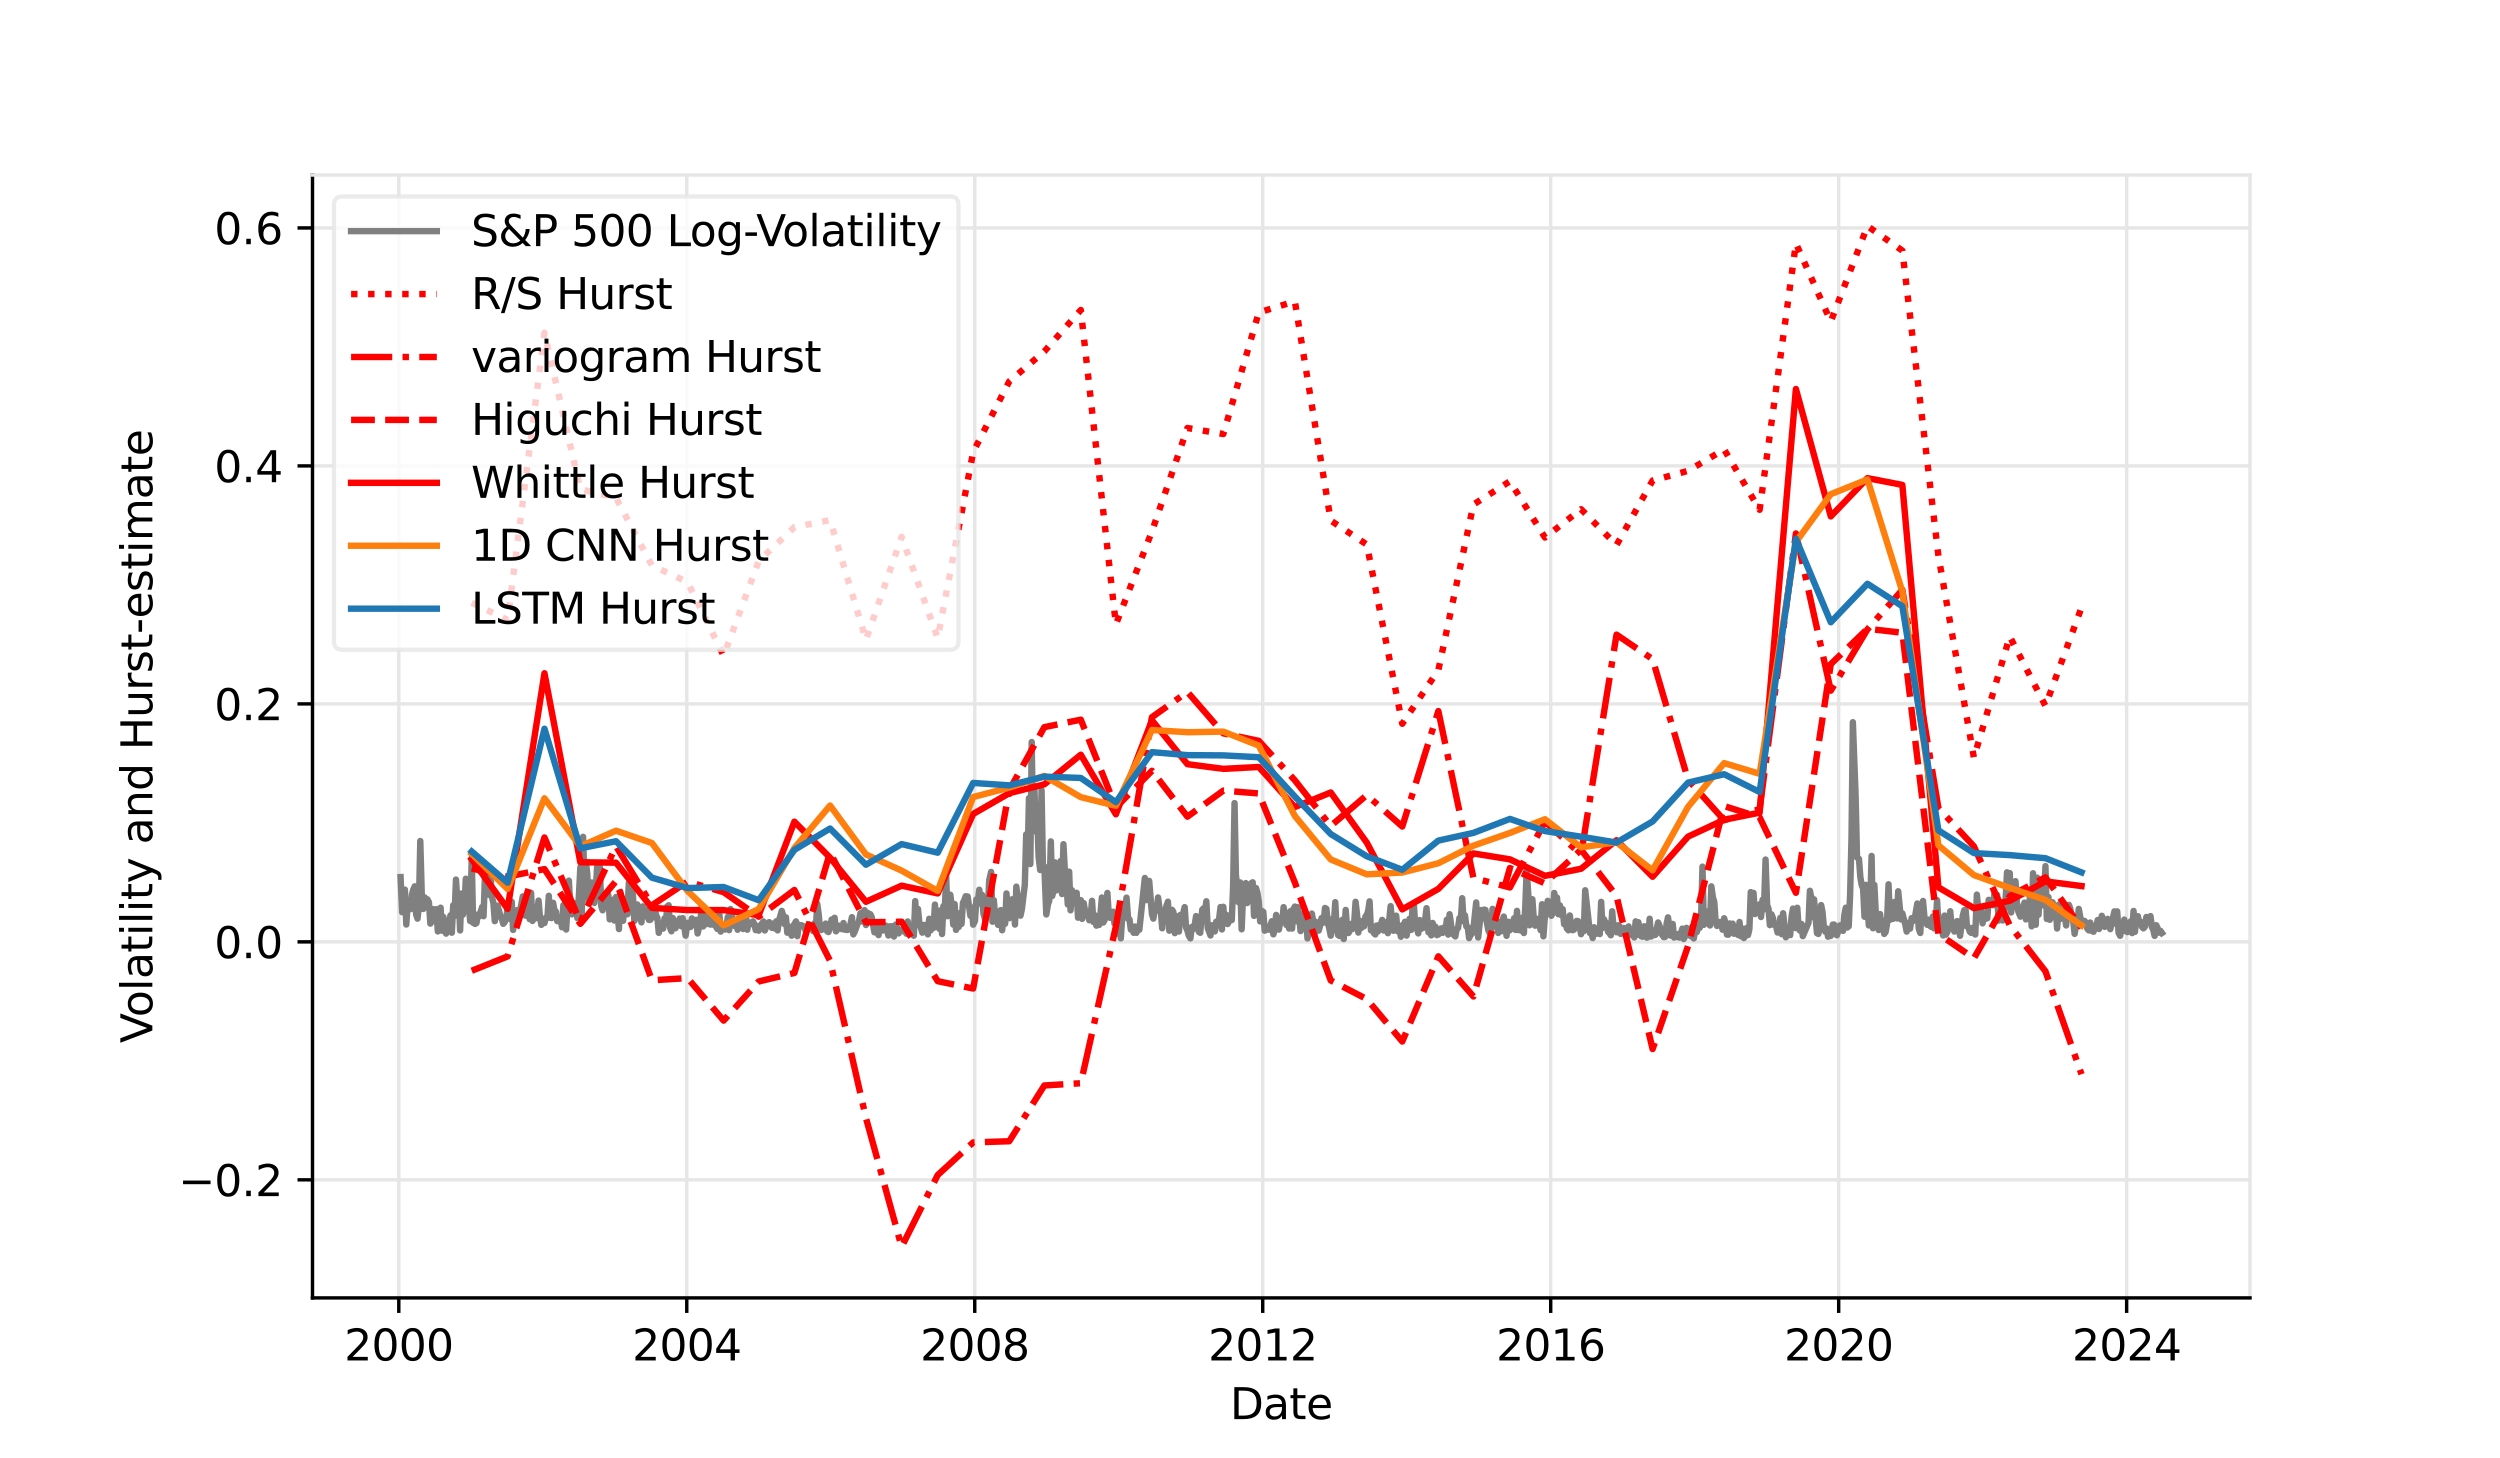 <?xml version="1.0" encoding="utf-8" standalone="no"?>
<!DOCTYPE svg PUBLIC "-//W3C//DTD SVG 1.1//EN"
  "http://www.w3.org/Graphics/SVG/1.1/DTD/svg11.dtd">
<svg xmlns:xlink="http://www.w3.org/1999/xlink" width="583.2pt" height="340.2pt" viewBox="0 0 583.2 340.2" xmlns="http://www.w3.org/2000/svg" version="1.1">
 <defs>
  <style type="text/css">*{stroke-linejoin: round; stroke-linecap: butt}</style>
 </defs>
 <g id="figure_1">
  <g id="patch_1">
   <path d="M 0 340.2 
L 583.2 340.2 
L 583.2 0 
L 0 0 
z
" style="fill: #ffffff"/>
  </g>
  <g id="axes_1">
   <g id="patch_2">
    <path d="M 72.9 302.778 
L 524.88 302.778 
L 524.88 40.824 
L 72.9 40.824 
L 72.9 302.778 
z
" style="fill: none; opacity: 0"/>
   </g>
   <g id="matplotlib.axis_1">
    <g id="xtick_1">
     <g id="line2d_1">
      <path d="M 93.031 302.778 
L 93.031 40.824 
" clip-path="url(#p1a1e6928fa)" style="fill: none; stroke: #e6e6e6; stroke-width: 0.8; stroke-linecap: square"/>
     </g>
     <g id="line2d_2">
      <defs>
       <path id="m0f306df815" d="M 0 0 
L 0 3.5 
" style="stroke: #000000; stroke-width: 0.8"/>
      </defs>
      <g>
       <use xlink:href="#m0f306df815" x="93.031" y="302.778" style="stroke: #000000; stroke-width: 0.8"/>
      </g>
     </g>
     <g id="text_1">
      <!-- 2000 -->
      <g transform="translate(80.306 317.376)scale(0.1 -0.1)">
       <defs>
        <path id="DejaVuSans-32" d="M 1228 531 
L 3431 531 
L 3431 0 
L 469 0 
L 469 531 
Q 828 903 1448 1529 
Q 2069 2156 2228 2338 
Q 2531 2678 2651 2914 
Q 2772 3150 2772 3378 
Q 2772 3750 2511 3984 
Q 2250 4219 1831 4219 
Q 1534 4219 1204 4116 
Q 875 4013 500 3803 
L 500 4441 
Q 881 4594 1212 4672 
Q 1544 4750 1819 4750 
Q 2544 4750 2975 4387 
Q 3406 4025 3406 3419 
Q 3406 3131 3298 2873 
Q 3191 2616 2906 2266 
Q 2828 2175 2409 1742 
Q 1991 1309 1228 531 
z
" transform="scale(0.016)"/>
        <path id="DejaVuSans-30" d="M 2034 4250 
Q 1547 4250 1301 3770 
Q 1056 3291 1056 2328 
Q 1056 1369 1301 889 
Q 1547 409 2034 409 
Q 2525 409 2770 889 
Q 3016 1369 3016 2328 
Q 3016 3291 2770 3770 
Q 2525 4250 2034 4250 
z
M 2034 4750 
Q 2819 4750 3233 4129 
Q 3647 3509 3647 2328 
Q 3647 1150 3233 529 
Q 2819 -91 2034 -91 
Q 1250 -91 836 529 
Q 422 1150 422 2328 
Q 422 3509 836 4129 
Q 1250 4750 2034 4750 
z
" transform="scale(0.016)"/>
       </defs>
       <use xlink:href="#DejaVuSans-32"/>
       <use xlink:href="#DejaVuSans-30" x="63.623"/>
       <use xlink:href="#DejaVuSans-30" x="127.246"/>
       <use xlink:href="#DejaVuSans-30" x="190.869"/>
      </g>
     </g>
    </g>
    <g id="xtick_2">
     <g id="line2d_3">
      <path d="M 160.21 302.778 
L 160.21 40.824 
" clip-path="url(#p1a1e6928fa)" style="fill: none; stroke: #e6e6e6; stroke-width: 0.8; stroke-linecap: square"/>
     </g>
     <g id="line2d_4">
      <g>
       <use xlink:href="#m0f306df815" x="160.21" y="302.778" style="stroke: #000000; stroke-width: 0.8"/>
      </g>
     </g>
     <g id="text_2">
      <!-- 2004 -->
      <g transform="translate(147.485 317.376)scale(0.1 -0.1)">
       <defs>
        <path id="DejaVuSans-34" d="M 2419 4116 
L 825 1625 
L 2419 1625 
L 2419 4116 
z
M 2253 4666 
L 3047 4666 
L 3047 1625 
L 3713 1625 
L 3713 1100 
L 3047 1100 
L 3047 0 
L 2419 0 
L 2419 1100 
L 313 1100 
L 313 1709 
L 2253 4666 
z
" transform="scale(0.016)"/>
       </defs>
       <use xlink:href="#DejaVuSans-32"/>
       <use xlink:href="#DejaVuSans-30" x="63.623"/>
       <use xlink:href="#DejaVuSans-30" x="127.246"/>
       <use xlink:href="#DejaVuSans-34" x="190.869"/>
      </g>
     </g>
    </g>
    <g id="xtick_3">
     <g id="line2d_5">
      <path d="M 227.389 302.778 
L 227.389 40.824 
" clip-path="url(#p1a1e6928fa)" style="fill: none; stroke: #e6e6e6; stroke-width: 0.8; stroke-linecap: square"/>
     </g>
     <g id="line2d_6">
      <g>
       <use xlink:href="#m0f306df815" x="227.389" y="302.778" style="stroke: #000000; stroke-width: 0.8"/>
      </g>
     </g>
     <g id="text_3">
      <!-- 2008 -->
      <g transform="translate(214.664 317.376)scale(0.1 -0.1)">
       <defs>
        <path id="DejaVuSans-38" d="M 2034 2216 
Q 1584 2216 1326 1975 
Q 1069 1734 1069 1313 
Q 1069 891 1326 650 
Q 1584 409 2034 409 
Q 2484 409 2743 651 
Q 3003 894 3003 1313 
Q 3003 1734 2745 1975 
Q 2488 2216 2034 2216 
z
M 1403 2484 
Q 997 2584 770 2862 
Q 544 3141 544 3541 
Q 544 4100 942 4425 
Q 1341 4750 2034 4750 
Q 2731 4750 3128 4425 
Q 3525 4100 3525 3541 
Q 3525 3141 3298 2862 
Q 3072 2584 2669 2484 
Q 3125 2378 3379 2068 
Q 3634 1759 3634 1313 
Q 3634 634 3220 271 
Q 2806 -91 2034 -91 
Q 1263 -91 848 271 
Q 434 634 434 1313 
Q 434 1759 690 2068 
Q 947 2378 1403 2484 
z
M 1172 3481 
Q 1172 3119 1398 2916 
Q 1625 2713 2034 2713 
Q 2441 2713 2670 2916 
Q 2900 3119 2900 3481 
Q 2900 3844 2670 4047 
Q 2441 4250 2034 4250 
Q 1625 4250 1398 4047 
Q 1172 3844 1172 3481 
z
" transform="scale(0.016)"/>
       </defs>
       <use xlink:href="#DejaVuSans-32"/>
       <use xlink:href="#DejaVuSans-30" x="63.623"/>
       <use xlink:href="#DejaVuSans-30" x="127.246"/>
       <use xlink:href="#DejaVuSans-38" x="190.869"/>
      </g>
     </g>
    </g>
    <g id="xtick_4">
     <g id="line2d_7">
      <path d="M 294.568 302.778 
L 294.568 40.824 
" clip-path="url(#p1a1e6928fa)" style="fill: none; stroke: #e6e6e6; stroke-width: 0.8; stroke-linecap: square"/>
     </g>
     <g id="line2d_8">
      <g>
       <use xlink:href="#m0f306df815" x="294.568" y="302.778" style="stroke: #000000; stroke-width: 0.8"/>
      </g>
     </g>
     <g id="text_4">
      <!-- 2012 -->
      <g transform="translate(281.843 317.376)scale(0.1 -0.1)">
       <defs>
        <path id="DejaVuSans-31" d="M 794 531 
L 1825 531 
L 1825 4091 
L 703 3866 
L 703 4441 
L 1819 4666 
L 2450 4666 
L 2450 531 
L 3481 531 
L 3481 0 
L 794 0 
L 794 531 
z
" transform="scale(0.016)"/>
       </defs>
       <use xlink:href="#DejaVuSans-32"/>
       <use xlink:href="#DejaVuSans-30" x="63.623"/>
       <use xlink:href="#DejaVuSans-31" x="127.246"/>
       <use xlink:href="#DejaVuSans-32" x="190.869"/>
      </g>
     </g>
    </g>
    <g id="xtick_5">
     <g id="line2d_9">
      <path d="M 361.747 302.778 
L 361.747 40.824 
" clip-path="url(#p1a1e6928fa)" style="fill: none; stroke: #e6e6e6; stroke-width: 0.8; stroke-linecap: square"/>
     </g>
     <g id="line2d_10">
      <g>
       <use xlink:href="#m0f306df815" x="361.747" y="302.778" style="stroke: #000000; stroke-width: 0.8"/>
      </g>
     </g>
     <g id="text_5">
      <!-- 2016 -->
      <g transform="translate(349.022 317.376)scale(0.1 -0.1)">
       <defs>
        <path id="DejaVuSans-36" d="M 2113 2584 
Q 1688 2584 1439 2293 
Q 1191 2003 1191 1497 
Q 1191 994 1439 701 
Q 1688 409 2113 409 
Q 2538 409 2786 701 
Q 3034 994 3034 1497 
Q 3034 2003 2786 2293 
Q 2538 2584 2113 2584 
z
M 3366 4563 
L 3366 3988 
Q 3128 4100 2886 4159 
Q 2644 4219 2406 4219 
Q 1781 4219 1451 3797 
Q 1122 3375 1075 2522 
Q 1259 2794 1537 2939 
Q 1816 3084 2150 3084 
Q 2853 3084 3261 2657 
Q 3669 2231 3669 1497 
Q 3669 778 3244 343 
Q 2819 -91 2113 -91 
Q 1303 -91 875 529 
Q 447 1150 447 2328 
Q 447 3434 972 4092 
Q 1497 4750 2381 4750 
Q 2619 4750 2861 4703 
Q 3103 4656 3366 4563 
z
" transform="scale(0.016)"/>
       </defs>
       <use xlink:href="#DejaVuSans-32"/>
       <use xlink:href="#DejaVuSans-30" x="63.623"/>
       <use xlink:href="#DejaVuSans-31" x="127.246"/>
       <use xlink:href="#DejaVuSans-36" x="190.869"/>
      </g>
     </g>
    </g>
    <g id="xtick_6">
     <g id="line2d_11">
      <path d="M 428.926 302.778 
L 428.926 40.824 
" clip-path="url(#p1a1e6928fa)" style="fill: none; stroke: #e6e6e6; stroke-width: 0.8; stroke-linecap: square"/>
     </g>
     <g id="line2d_12">
      <g>
       <use xlink:href="#m0f306df815" x="428.926" y="302.778" style="stroke: #000000; stroke-width: 0.8"/>
      </g>
     </g>
     <g id="text_6">
      <!-- 2020 -->
      <g transform="translate(416.201 317.376)scale(0.1 -0.1)">
       <use xlink:href="#DejaVuSans-32"/>
       <use xlink:href="#DejaVuSans-30" x="63.623"/>
       <use xlink:href="#DejaVuSans-32" x="127.246"/>
       <use xlink:href="#DejaVuSans-30" x="190.869"/>
      </g>
     </g>
    </g>
    <g id="xtick_7">
     <g id="line2d_13">
      <path d="M 496.105 302.778 
L 496.105 40.824 
" clip-path="url(#p1a1e6928fa)" style="fill: none; stroke: #e6e6e6; stroke-width: 0.8; stroke-linecap: square"/>
     </g>
     <g id="line2d_14">
      <g>
       <use xlink:href="#m0f306df815" x="496.105" y="302.778" style="stroke: #000000; stroke-width: 0.8"/>
      </g>
     </g>
     <g id="text_7">
      <!-- 2024 -->
      <g transform="translate(483.38 317.376)scale(0.1 -0.1)">
       <use xlink:href="#DejaVuSans-32"/>
       <use xlink:href="#DejaVuSans-30" x="63.623"/>
       <use xlink:href="#DejaVuSans-32" x="127.246"/>
       <use xlink:href="#DejaVuSans-34" x="190.869"/>
      </g>
     </g>
    </g>
    <g id="text_8">
     <!-- Date -->
     <g transform="translate(286.939 331.055)scale(0.1 -0.1)">
      <defs>
       <path id="DejaVuSans-44" d="M 1259 4147 
L 1259 519 
L 2022 519 
Q 2988 519 3436 956 
Q 3884 1394 3884 2338 
Q 3884 3275 3436 3711 
Q 2988 4147 2022 4147 
L 1259 4147 
z
M 628 4666 
L 1925 4666 
Q 3281 4666 3915 4102 
Q 4550 3538 4550 2338 
Q 4550 1131 3912 565 
Q 3275 0 1925 0 
L 628 0 
L 628 4666 
z
" transform="scale(0.016)"/>
       <path id="DejaVuSans-61" d="M 2194 1759 
Q 1497 1759 1228 1600 
Q 959 1441 959 1056 
Q 959 750 1161 570 
Q 1363 391 1709 391 
Q 2188 391 2477 730 
Q 2766 1069 2766 1631 
L 2766 1759 
L 2194 1759 
z
M 3341 1997 
L 3341 0 
L 2766 0 
L 2766 531 
Q 2569 213 2275 61 
Q 1981 -91 1556 -91 
Q 1019 -91 701 211 
Q 384 513 384 1019 
Q 384 1609 779 1909 
Q 1175 2209 1959 2209 
L 2766 2209 
L 2766 2266 
Q 2766 2663 2505 2880 
Q 2244 3097 1772 3097 
Q 1472 3097 1187 3025 
Q 903 2953 641 2809 
L 641 3341 
Q 956 3463 1253 3523 
Q 1550 3584 1831 3584 
Q 2591 3584 2966 3190 
Q 3341 2797 3341 1997 
z
" transform="scale(0.016)"/>
       <path id="DejaVuSans-74" d="M 1172 4494 
L 1172 3500 
L 2356 3500 
L 2356 3053 
L 1172 3053 
L 1172 1153 
Q 1172 725 1289 603 
Q 1406 481 1766 481 
L 2356 481 
L 2356 0 
L 1766 0 
Q 1100 0 847 248 
Q 594 497 594 1153 
L 594 3053 
L 172 3053 
L 172 3500 
L 594 3500 
L 594 4494 
L 1172 4494 
z
" transform="scale(0.016)"/>
       <path id="DejaVuSans-65" d="M 3597 1894 
L 3597 1613 
L 953 1613 
Q 991 1019 1311 708 
Q 1631 397 2203 397 
Q 2534 397 2845 478 
Q 3156 559 3463 722 
L 3463 178 
Q 3153 47 2828 -22 
Q 2503 -91 2169 -91 
Q 1331 -91 842 396 
Q 353 884 353 1716 
Q 353 2575 817 3079 
Q 1281 3584 2069 3584 
Q 2775 3584 3186 3129 
Q 3597 2675 3597 1894 
z
M 3022 2063 
Q 3016 2534 2758 2815 
Q 2500 3097 2075 3097 
Q 1594 3097 1305 2825 
Q 1016 2553 972 2059 
L 3022 2063 
z
" transform="scale(0.016)"/>
      </defs>
      <use xlink:href="#DejaVuSans-44"/>
      <use xlink:href="#DejaVuSans-61" x="77.002"/>
      <use xlink:href="#DejaVuSans-74" x="138.281"/>
      <use xlink:href="#DejaVuSans-65" x="177.49"/>
     </g>
    </g>
   </g>
   <g id="matplotlib.axis_2">
    <g id="ytick_1">
     <g id="line2d_15">
      <path d="M 72.9 275.235 
L 524.88 275.235 
" clip-path="url(#p1a1e6928fa)" style="fill: none; stroke: #e6e6e6; stroke-width: 0.8; stroke-linecap: square"/>
     </g>
     <g id="line2d_16">
      <defs>
       <path id="m4d52616137" d="M 0 0 
L -3.5 0 
" style="stroke: #000000; stroke-width: 0.8"/>
      </defs>
      <g>
       <use xlink:href="#m4d52616137" x="72.9" y="275.235" style="stroke: #000000; stroke-width: 0.8"/>
      </g>
     </g>
     <g id="text_9">
      <!-- −0.2 -->
      <g transform="translate(41.617 279.034)scale(0.1 -0.1)">
       <defs>
        <path id="DejaVuSans-2212" d="M 678 2272 
L 4684 2272 
L 4684 1741 
L 678 1741 
L 678 2272 
z
" transform="scale(0.016)"/>
        <path id="DejaVuSans-2e" d="M 684 794 
L 1344 794 
L 1344 0 
L 684 0 
L 684 794 
z
" transform="scale(0.016)"/>
       </defs>
       <use xlink:href="#DejaVuSans-2212"/>
       <use xlink:href="#DejaVuSans-30" x="83.789"/>
       <use xlink:href="#DejaVuSans-2e" x="147.412"/>
       <use xlink:href="#DejaVuSans-32" x="179.199"/>
      </g>
     </g>
    </g>
    <g id="ytick_2">
     <g id="line2d_17">
      <path d="M 72.9 219.719 
L 524.88 219.719 
" clip-path="url(#p1a1e6928fa)" style="fill: none; stroke: #e6e6e6; stroke-width: 0.8; stroke-linecap: square"/>
     </g>
     <g id="line2d_18">
      <g>
       <use xlink:href="#m4d52616137" x="72.9" y="219.719" style="stroke: #000000; stroke-width: 0.8"/>
      </g>
     </g>
     <g id="text_10">
      <!-- 0.0 -->
      <g transform="translate(49.997 223.518)scale(0.1 -0.1)">
       <use xlink:href="#DejaVuSans-30"/>
       <use xlink:href="#DejaVuSans-2e" x="63.623"/>
       <use xlink:href="#DejaVuSans-30" x="95.41"/>
      </g>
     </g>
    </g>
    <g id="ytick_3">
     <g id="line2d_19">
      <path d="M 72.9 164.203 
L 524.88 164.203 
" clip-path="url(#p1a1e6928fa)" style="fill: none; stroke: #e6e6e6; stroke-width: 0.8; stroke-linecap: square"/>
     </g>
     <g id="line2d_20">
      <g>
       <use xlink:href="#m4d52616137" x="72.9" y="164.203" style="stroke: #000000; stroke-width: 0.8"/>
      </g>
     </g>
     <g id="text_11">
      <!-- 0.2 -->
      <g transform="translate(49.997 168.002)scale(0.1 -0.1)">
       <use xlink:href="#DejaVuSans-30"/>
       <use xlink:href="#DejaVuSans-2e" x="63.623"/>
       <use xlink:href="#DejaVuSans-32" x="95.41"/>
      </g>
     </g>
    </g>
    <g id="ytick_4">
     <g id="line2d_21">
      <path d="M 72.9 108.687 
L 524.88 108.687 
" clip-path="url(#p1a1e6928fa)" style="fill: none; stroke: #e6e6e6; stroke-width: 0.8; stroke-linecap: square"/>
     </g>
     <g id="line2d_22">
      <g>
       <use xlink:href="#m4d52616137" x="72.9" y="108.687" style="stroke: #000000; stroke-width: 0.8"/>
      </g>
     </g>
     <g id="text_12">
      <!-- 0.4 -->
      <g transform="translate(49.997 112.486)scale(0.1 -0.1)">
       <use xlink:href="#DejaVuSans-30"/>
       <use xlink:href="#DejaVuSans-2e" x="63.623"/>
       <use xlink:href="#DejaVuSans-34" x="95.41"/>
      </g>
     </g>
    </g>
    <g id="ytick_5">
     <g id="line2d_23">
      <path d="M 72.9 53.171 
L 524.88 53.171 
" clip-path="url(#p1a1e6928fa)" style="fill: none; stroke: #e6e6e6; stroke-width: 0.8; stroke-linecap: square"/>
     </g>
     <g id="line2d_24">
      <g>
       <use xlink:href="#m4d52616137" x="72.9" y="53.171" style="stroke: #000000; stroke-width: 0.8"/>
      </g>
     </g>
     <g id="text_13">
      <!-- 0.6 -->
      <g transform="translate(49.997 56.97)scale(0.1 -0.1)">
       <use xlink:href="#DejaVuSans-30"/>
       <use xlink:href="#DejaVuSans-2e" x="63.623"/>
       <use xlink:href="#DejaVuSans-36" x="95.41"/>
      </g>
     </g>
    </g>
    <g id="text_14">
     <!-- Volatility and Hurst-estimate -->
     <g transform="translate(35.538 243.333)rotate(-90)scale(0.1 -0.1)">
      <defs>
       <path id="DejaVuSans-56" d="M 1831 0 
L 50 4666 
L 709 4666 
L 2188 738 
L 3669 4666 
L 4325 4666 
L 2547 0 
L 1831 0 
z
" transform="scale(0.016)"/>
       <path id="DejaVuSans-6f" d="M 1959 3097 
Q 1497 3097 1228 2736 
Q 959 2375 959 1747 
Q 959 1119 1226 758 
Q 1494 397 1959 397 
Q 2419 397 2687 759 
Q 2956 1122 2956 1747 
Q 2956 2369 2687 2733 
Q 2419 3097 1959 3097 
z
M 1959 3584 
Q 2709 3584 3137 3096 
Q 3566 2609 3566 1747 
Q 3566 888 3137 398 
Q 2709 -91 1959 -91 
Q 1206 -91 779 398 
Q 353 888 353 1747 
Q 353 2609 779 3096 
Q 1206 3584 1959 3584 
z
" transform="scale(0.016)"/>
       <path id="DejaVuSans-6c" d="M 603 4863 
L 1178 4863 
L 1178 0 
L 603 0 
L 603 4863 
z
" transform="scale(0.016)"/>
       <path id="DejaVuSans-69" d="M 603 3500 
L 1178 3500 
L 1178 0 
L 603 0 
L 603 3500 
z
M 603 4863 
L 1178 4863 
L 1178 4134 
L 603 4134 
L 603 4863 
z
" transform="scale(0.016)"/>
       <path id="DejaVuSans-79" d="M 2059 -325 
Q 1816 -950 1584 -1140 
Q 1353 -1331 966 -1331 
L 506 -1331 
L 506 -850 
L 844 -850 
Q 1081 -850 1212 -737 
Q 1344 -625 1503 -206 
L 1606 56 
L 191 3500 
L 800 3500 
L 1894 763 
L 2988 3500 
L 3597 3500 
L 2059 -325 
z
" transform="scale(0.016)"/>
       <path id="DejaVuSans-20" transform="scale(0.016)"/>
       <path id="DejaVuSans-6e" d="M 3513 2113 
L 3513 0 
L 2938 0 
L 2938 2094 
Q 2938 2591 2744 2837 
Q 2550 3084 2163 3084 
Q 1697 3084 1428 2787 
Q 1159 2491 1159 1978 
L 1159 0 
L 581 0 
L 581 3500 
L 1159 3500 
L 1159 2956 
Q 1366 3272 1645 3428 
Q 1925 3584 2291 3584 
Q 2894 3584 3203 3211 
Q 3513 2838 3513 2113 
z
" transform="scale(0.016)"/>
       <path id="DejaVuSans-64" d="M 2906 2969 
L 2906 4863 
L 3481 4863 
L 3481 0 
L 2906 0 
L 2906 525 
Q 2725 213 2448 61 
Q 2172 -91 1784 -91 
Q 1150 -91 751 415 
Q 353 922 353 1747 
Q 353 2572 751 3078 
Q 1150 3584 1784 3584 
Q 2172 3584 2448 3432 
Q 2725 3281 2906 2969 
z
M 947 1747 
Q 947 1113 1208 752 
Q 1469 391 1925 391 
Q 2381 391 2643 752 
Q 2906 1113 2906 1747 
Q 2906 2381 2643 2742 
Q 2381 3103 1925 3103 
Q 1469 3103 1208 2742 
Q 947 2381 947 1747 
z
" transform="scale(0.016)"/>
       <path id="DejaVuSans-48" d="M 628 4666 
L 1259 4666 
L 1259 2753 
L 3553 2753 
L 3553 4666 
L 4184 4666 
L 4184 0 
L 3553 0 
L 3553 2222 
L 1259 2222 
L 1259 0 
L 628 0 
L 628 4666 
z
" transform="scale(0.016)"/>
       <path id="DejaVuSans-75" d="M 544 1381 
L 544 3500 
L 1119 3500 
L 1119 1403 
Q 1119 906 1312 657 
Q 1506 409 1894 409 
Q 2359 409 2629 706 
Q 2900 1003 2900 1516 
L 2900 3500 
L 3475 3500 
L 3475 0 
L 2900 0 
L 2900 538 
Q 2691 219 2414 64 
Q 2138 -91 1772 -91 
Q 1169 -91 856 284 
Q 544 659 544 1381 
z
M 1991 3584 
L 1991 3584 
z
" transform="scale(0.016)"/>
       <path id="DejaVuSans-72" d="M 2631 2963 
Q 2534 3019 2420 3045 
Q 2306 3072 2169 3072 
Q 1681 3072 1420 2755 
Q 1159 2438 1159 1844 
L 1159 0 
L 581 0 
L 581 3500 
L 1159 3500 
L 1159 2956 
Q 1341 3275 1631 3429 
Q 1922 3584 2338 3584 
Q 2397 3584 2469 3576 
Q 2541 3569 2628 3553 
L 2631 2963 
z
" transform="scale(0.016)"/>
       <path id="DejaVuSans-73" d="M 2834 3397 
L 2834 2853 
Q 2591 2978 2328 3040 
Q 2066 3103 1784 3103 
Q 1356 3103 1142 2972 
Q 928 2841 928 2578 
Q 928 2378 1081 2264 
Q 1234 2150 1697 2047 
L 1894 2003 
Q 2506 1872 2764 1633 
Q 3022 1394 3022 966 
Q 3022 478 2636 193 
Q 2250 -91 1575 -91 
Q 1294 -91 989 -36 
Q 684 19 347 128 
L 347 722 
Q 666 556 975 473 
Q 1284 391 1588 391 
Q 1994 391 2212 530 
Q 2431 669 2431 922 
Q 2431 1156 2273 1281 
Q 2116 1406 1581 1522 
L 1381 1569 
Q 847 1681 609 1914 
Q 372 2147 372 2553 
Q 372 3047 722 3315 
Q 1072 3584 1716 3584 
Q 2034 3584 2315 3537 
Q 2597 3491 2834 3397 
z
" transform="scale(0.016)"/>
       <path id="DejaVuSans-2d" d="M 313 2009 
L 1997 2009 
L 1997 1497 
L 313 1497 
L 313 2009 
z
" transform="scale(0.016)"/>
       <path id="DejaVuSans-6d" d="M 3328 2828 
Q 3544 3216 3844 3400 
Q 4144 3584 4550 3584 
Q 5097 3584 5394 3201 
Q 5691 2819 5691 2113 
L 5691 0 
L 5113 0 
L 5113 2094 
Q 5113 2597 4934 2840 
Q 4756 3084 4391 3084 
Q 3944 3084 3684 2787 
Q 3425 2491 3425 1978 
L 3425 0 
L 2847 0 
L 2847 2094 
Q 2847 2600 2669 2842 
Q 2491 3084 2119 3084 
Q 1678 3084 1418 2786 
Q 1159 2488 1159 1978 
L 1159 0 
L 581 0 
L 581 3500 
L 1159 3500 
L 1159 2956 
Q 1356 3278 1631 3431 
Q 1906 3584 2284 3584 
Q 2666 3584 2933 3390 
Q 3200 3197 3328 2828 
z
" transform="scale(0.016)"/>
      </defs>
      <use xlink:href="#DejaVuSans-56"/>
      <use xlink:href="#DejaVuSans-6f" x="60.658"/>
      <use xlink:href="#DejaVuSans-6c" x="121.84"/>
      <use xlink:href="#DejaVuSans-61" x="149.623"/>
      <use xlink:href="#DejaVuSans-74" x="210.902"/>
      <use xlink:href="#DejaVuSans-69" x="250.111"/>
      <use xlink:href="#DejaVuSans-6c" x="277.895"/>
      <use xlink:href="#DejaVuSans-69" x="305.678"/>
      <use xlink:href="#DejaVuSans-74" x="333.461"/>
      <use xlink:href="#DejaVuSans-79" x="372.67"/>
      <use xlink:href="#DejaVuSans-20" x="431.85"/>
      <use xlink:href="#DejaVuSans-61" x="463.637"/>
      <use xlink:href="#DejaVuSans-6e" x="524.916"/>
      <use xlink:href="#DejaVuSans-64" x="588.295"/>
      <use xlink:href="#DejaVuSans-20" x="651.771"/>
      <use xlink:href="#DejaVuSans-48" x="683.559"/>
      <use xlink:href="#DejaVuSans-75" x="758.754"/>
      <use xlink:href="#DejaVuSans-72" x="822.133"/>
      <use xlink:href="#DejaVuSans-73" x="863.246"/>
      <use xlink:href="#DejaVuSans-74" x="915.346"/>
      <use xlink:href="#DejaVuSans-2d" x="954.555"/>
      <use xlink:href="#DejaVuSans-65" x="990.639"/>
      <use xlink:href="#DejaVuSans-73" x="1052.162"/>
      <use xlink:href="#DejaVuSans-74" x="1104.262"/>
      <use xlink:href="#DejaVuSans-69" x="1143.471"/>
      <use xlink:href="#DejaVuSans-6d" x="1171.254"/>
      <use xlink:href="#DejaVuSans-61" x="1268.666"/>
      <use xlink:href="#DejaVuSans-74" x="1329.945"/>
      <use xlink:href="#DejaVuSans-65" x="1369.154"/>
     </g>
    </g>
   </g>
   <g id="patch_3">
    <path d="M 72.9 302.778 
L 72.9 40.824 
" style="fill: none; stroke: #000000; stroke-width: 0.8; stroke-linejoin: miter; stroke-linecap: square"/>
   </g>
   <g id="patch_4">
    <path d="M 524.88 302.778 
L 524.88 40.824 
" style="fill: none; stroke: #e6e6e6; stroke-width: 0.8; stroke-linejoin: miter; stroke-linecap: square"/>
   </g>
   <g id="patch_5">
    <path d="M 72.9 302.778 
L 524.88 302.778 
" style="fill: none; stroke: #000000; stroke-width: 0.8; stroke-linejoin: miter; stroke-linecap: square"/>
   </g>
   <g id="patch_6">
    <path d="M 72.9 40.824 
L 524.88 40.824 
" style="fill: none; stroke: #e6e6e6; stroke-width: 0.8; stroke-linejoin: miter; stroke-linecap: square"/>
   </g>
   <g id="line2d_25">
    <path d="M 93.445 204.607 
L 93.812 212.796 
L 94.134 211.609 
L 94.456 207.538 
L 94.778 215.666 
L 95.1 210.787 
L 95.468 210.212 
L 95.79 212.085 
L 96.111 208.631 
L 96.433 207.481 
L 96.755 206.761 
L 97.077 213.322 
L 97.399 214.3 
L 97.721 211.364 
L 98.043 196.193 
L 98.411 209.402 
L 98.732 212.043 
L 99.054 209.341 
L 99.376 211.067 
L 99.698 209.787 
L 100.066 210.502 
L 100.388 215.457 
L 100.71 213.241 
L 101.031 212.075 
L 101.353 214.923 
L 101.813 212.086 
L 102.135 217.284 
L 102.779 211.745 
L 103.101 217.116 
L 103.423 213.907 
L 103.744 215.542 
L 104.066 217.786 
L 104.434 215.195 
L 104.756 215.877 
L 105.078 213.533 
L 105.4 217.577 
L 105.722 211.181 
L 106.043 213.644 
L 106.365 205.187 
L 106.687 209.942 
L 107.009 208.686 
L 107.331 217.061 
L 107.653 208.45 
L 107.975 213.393 
L 108.343 211.512 
L 108.664 204.988 
L 108.986 212.311 
L 109.308 210.612 
L 109.676 214.857 
L 110.044 200.141 
L 110.366 215.265 
L 110.826 215.528 
L 111.147 215.32 
L 111.469 213.334 
L 111.791 213.772 
L 112.481 211.574 
L 112.803 213.735 
L 113.125 204.45 
L 113.447 207.425 
L 113.768 208.684 
L 114.09 208.728 
L 114.412 204.423 
L 114.78 209.3 
L 115.102 210.698 
L 115.424 214.883 
L 116.067 211.251 
L 116.757 213.802 
L 117.079 214.4 
L 117.401 215.504 
L 117.723 215.116 
L 118.045 214.493 
L 118.413 211.797 
L 118.734 211.171 
L 119.056 214.396 
L 119.378 210.376 
L 119.7 216.937 
L 120.022 213.517 
L 120.344 214.843 
L 120.666 212.302 
L 120.987 214.383 
L 121.953 209.109 
L 122.275 209.692 
L 122.597 213.615 
L 122.919 210.947 
L 123.241 213.278 
L 123.562 214.417 
L 123.884 208.302 
L 124.206 214.832 
L 124.528 214.318 
L 124.988 214.209 
L 125.31 213.151 
L 125.632 210.084 
L 125.953 213.834 
L 126.275 215.752 
L 126.689 215.151 
L 127.011 215.326 
L 127.333 214.085 
L 127.701 214.128 
L 128.023 208.971 
L 128.345 214.084 
L 128.666 214.178 
L 129.034 210.614 
L 129.356 212.497 
L 129.678 212.651 
L 130 214.879 
L 130.322 214.873 
L 130.782 214.469 
L 131.103 216.313 
L 131.425 211.134 
L 131.747 211.057 
L 132.069 216.838 
L 132.713 205.432 
L 133.035 211.518 
L 133.402 213.303 
L 133.724 212.919 
L 134.368 210.645 
L 134.69 214.183 
L 135.012 209.572 
L 135.38 202.341 
L 135.702 213.189 
L 136.023 195.22 
L 136.345 205.875 
L 136.667 201.041 
L 136.989 203.76 
L 137.311 210.756 
L 137.633 209.523 
L 138.001 205.868 
L 138.323 209.679 
L 138.644 210.643 
L 138.966 208.127 
L 139.288 202.301 
L 139.61 202.591 
L 139.932 202.328 
L 140.254 211.384 
L 140.576 212.353 
L 140.897 210.095 
L 141.219 209.116 
L 141.541 211.065 
L 141.909 208.813 
L 142.231 214.473 
L 142.553 211.139 
L 142.875 209.907 
L 143.334 214.743 
L 143.702 209.253 
L 144.024 212.194 
L 144.392 216.736 
L 144.714 208.06 
L 145.036 210.692 
L 145.358 214.801 
L 145.726 210.575 
L 146.047 210.514 
L 146.369 213.286 
L 146.691 205.976 
L 147.013 211.018 
L 147.335 205.951 
L 147.657 209.088 
L 147.979 214.846 
L 148.301 211.558 
L 148.668 210.994 
L 148.99 214.223 
L 149.312 213.418 
L 149.634 215.167 
L 149.956 211.442 
L 150.416 213.788 
L 150.738 213.538 
L 151.059 212.181 
L 151.381 214.608 
L 151.703 214.571 
L 152.071 213.489 
L 152.393 214.002 
L 152.715 212.052 
L 153.037 213.465 
L 153.358 214.133 
L 153.68 217.615 
L 154.002 215.983 
L 154.692 216.621 
L 155.014 214.243 
L 155.336 215.15 
L 155.658 211.448 
L 155.979 211.177 
L 156.301 216.391 
L 156.623 217.249 
L 156.945 214.151 
L 157.589 216.532 
L 157.911 215.211 
L 158.233 215.333 
L 158.554 214.269 
L 158.922 216.062 
L 159.244 214.189 
L 159.566 215.703 
L 159.934 218.259 
L 160.394 215.278 
L 160.716 216.176 
L 161.083 216.24 
L 161.405 214.236 
L 161.727 215.081 
L 162.417 214.573 
L 162.739 217.755 
L 163.382 215.102 
L 163.704 211.133 
L 164.026 216.125 
L 164.348 214.81 
L 164.67 215.613 
L 165.038 215.33 
L 165.36 212.936 
L 165.682 215.678 
L 166.003 215.659 
L 166.325 214.215 
L 166.647 215.819 
L 166.969 216.04 
L 167.337 216.701 
L 167.797 213.053 
L 168.119 217.327 
L 168.44 216.274 
L 168.808 215.753 
L 169.13 216.85 
L 169.452 216.688 
L 169.774 213.892 
L 170.096 216.983 
L 170.418 212.049 
L 171.061 215.567 
L 171.383 216.033 
L 171.751 215.463 
L 172.073 216.888 
L 172.395 214.442 
L 172.717 216.425 
L 173.039 215.727 
L 173.36 216.714 
L 174.004 213.447 
L 174.326 216.88 
L 174.648 215.157 
L 175.292 215.565 
L 175.66 214.917 
L 175.981 215.579 
L 176.303 216.99 
L 176.625 216.009 
L 176.993 217.107 
L 177.315 216.051 
L 178.097 214.951 
L 178.418 217.064 
L 178.74 216.211 
L 179.062 216.08 
L 179.43 215.11 
L 180.074 216.452 
L 180.396 215.438 
L 180.717 216.582 
L 181.085 214.921 
L 181.407 217.04 
L 181.729 214.705 
L 182.373 212.491 
L 182.695 213.573 
L 183.017 215.569 
L 183.338 213.989 
L 183.66 217.581 
L 184.028 216.134 
L 184.35 216.952 
L 184.672 218.282 
L 184.994 216.134 
L 185.683 214.944 
L 186.005 218.39 
L 186.327 215.709 
L 186.649 216.2 
L 186.971 215.829 
L 187.293 216.056 
L 187.615 216.114 
L 187.937 217.12 
L 188.258 216.198 
L 188.718 215.629 
L 189.04 215.845 
L 189.362 216.204 
L 189.684 217.192 
L 190.006 215.388 
L 190.328 216.356 
L 190.649 210.84 
L 190.971 213.152 
L 191.293 216.614 
L 191.615 216.951 
L 192.305 216.402 
L 192.627 215.45 
L 192.949 217.232 
L 193.27 217.432 
L 193.638 216.351 
L 194.006 214.501 
L 194.328 216.135 
L 194.696 214.095 
L 195.018 217.258 
L 195.34 216.865 
L 195.661 215.936 
L 195.983 216.203 
L 196.443 216.772 
L 196.765 215.326 
L 197.087 216.881 
L 197.731 216.948 
L 198.374 215.675 
L 198.742 213.958 
L 199.064 217.975 
L 199.386 217.344 
L 200.03 215.568 
L 200.352 215.014 
L 200.719 213.059 
L 201.041 212.849 
L 201.363 215.033 
L 201.685 212.315 
L 202.007 215.786 
L 202.375 212.914 
L 202.697 215.052 
L 203.019 213.253 
L 203.34 213.88 
L 203.984 217.496 
L 204.306 215.518 
L 204.628 217.441 
L 204.95 218.143 
L 205.318 215.714 
L 205.639 216.952 
L 205.961 217.055 
L 206.283 216.762 
L 206.605 215.907 
L 207.249 218.243 
L 207.571 216.067 
L 207.893 217.717 
L 208.214 216.056 
L 208.536 218.475 
L 208.996 215.674 
L 209.318 216.513 
L 209.64 217.747 
L 209.962 216.94 
L 210.33 217.229 
L 211.065 216.889 
L 211.433 217.813 
L 211.755 214.959 
L 212.077 217.703 
L 212.399 217.638 
L 212.721 216.638 
L 213.18 218.28 
L 213.502 210.209 
L 213.824 215.426 
L 214.146 212.045 
L 214.468 215.283 
L 215.158 217.571 
L 215.48 215.784 
L 215.801 216.857 
L 216.123 215.696 
L 216.445 217.968 
L 216.767 214.334 
L 217.089 217.034 
L 217.457 215.457 
L 217.779 216.447 
L 218.1 211.023 
L 218.422 214.747 
L 218.744 214.308 
L 219.112 216.661 
L 219.434 212.358 
L 219.756 217.882 
L 220.078 211.371 
L 220.4 212.2 
L 220.721 204.514 
L 221.043 213.731 
L 221.365 212.971 
L 221.687 208.728 
L 222.055 211.663 
L 222.377 215.697 
L 222.699 210.905 
L 223.02 216.921 
L 223.342 215.22 
L 223.664 216.234 
L 223.986 212.976 
L 224.308 215.539 
L 224.63 210.623 
L 224.952 210.009 
L 225.274 209.08 
L 225.733 209.136 
L 226.377 213.65 
L 226.699 211.71 
L 227.021 215.711 
L 227.435 214.869 
L 227.757 209.843 
L 228.078 210.397 
L 228.446 207.56 
L 228.768 210.829 
L 229.09 208.755 
L 229.412 213.107 
L 229.78 214.363 
L 230.102 209.83 
L 230.424 213.172 
L 230.745 205.438 
L 231.205 203.405 
L 231.527 215.025 
L 231.849 210.01 
L 232.171 214.057 
L 232.493 213.048 
L 232.815 215.744 
L 233.458 212.311 
L 233.78 217.008 
L 234.148 213.462 
L 234.47 215.495 
L 234.792 208.424 
L 235.114 212.348 
L 235.435 214.199 
L 235.757 210.67 
L 236.125 209.783 
L 236.447 209.964 
L 236.769 215.683 
L 237.091 206.837 
L 237.413 209.438 
L 237.735 209.487 
L 238.056 213.602 
L 238.378 212.139 
L 239.068 206.39 
L 239.39 194.642 
L 239.712 200.822 
L 240.034 186.194 
L 240.356 201.575 
L 240.677 173.1 
L 240.999 193.816 
L 241.321 184.255 
L 241.643 194.001 
L 241.965 190.645 
L 242.287 199.929 
L 242.655 202.957 
L 242.976 184.334 
L 243.298 202.752 
L 243.62 202.126 
L 244.08 213.32 
L 244.448 211.042 
L 244.77 210.121 
L 245.138 196.285 
L 245.459 209.02 
L 245.781 207.748 
L 246.103 201.178 
L 246.471 207.695 
L 246.793 202.551 
L 247.437 200.846 
L 247.759 208.561 
L 248.08 196.931 
L 248.402 202.953 
L 248.724 205.359 
L 249.092 210.999 
L 249.414 203.338 
L 249.736 212.353 
L 250.058 207.667 
L 250.379 210.248 
L 250.701 208.927 
L 251.161 208.273 
L 251.483 214.082 
L 252.127 209.987 
L 252.449 214.352 
L 252.817 210.69 
L 253.138 212.697 
L 253.46 212.644 
L 253.782 213.35 
L 254.104 214.671 
L 254.426 213.777 
L 254.748 210.142 
L 255.07 215.086 
L 255.391 213.489 
L 255.759 215.936 
L 256.081 215.75 
L 256.403 215.765 
L 256.725 213.108 
L 257.047 209.37 
L 257.369 215.21 
L 257.691 214.618 
L 258.012 212.54 
L 258.334 208.308 
L 258.656 213.452 
L 258.978 214.119 
L 259.668 212.689 
L 259.99 215.454 
L 260.312 215.028 
L 260.633 217.789 
L 261.139 213.896 
L 261.461 218.891 
L 261.829 213.249 
L 262.151 212.899 
L 262.473 212.062 
L 262.795 209.406 
L 263.162 214.355 
L 263.484 214.476 
L 263.806 216.868 
L 264.128 216.341 
L 264.45 217.597 
L 264.772 216.14 
L 265.094 217.617 
L 265.461 216.261 
L 265.783 216.89 
L 267.071 204.817 
L 267.393 209.979 
L 267.715 208.519 
L 268.082 205.496 
L 268.726 213.238 
L 269.048 214.293 
L 269.37 212.12 
L 269.83 212.452 
L 270.152 209.354 
L 270.473 211.737 
L 270.795 212.625 
L 271.117 216.551 
L 271.439 212.688 
L 271.761 213.168 
L 272.083 211.428 
L 272.451 210.35 
L 272.772 217.102 
L 273.094 215.406 
L 273.416 212.249 
L 273.738 212.769 
L 274.06 217.684 
L 274.382 213.719 
L 274.704 217.185 
L 275.026 217.306 
L 275.347 213.441 
L 275.669 214.575 
L 276.359 211.615 
L 276.681 216.348 
L 277.003 217.097 
L 277.325 218.296 
L 277.693 218.906 
L 278.014 216.236 
L 278.336 216.767 
L 278.704 215.71 
L 279.026 213.708 
L 279.348 215.21 
L 279.67 217.391 
L 279.992 217.598 
L 280.451 212.234 
L 280.773 211.885 
L 281.095 212.724 
L 281.417 210.25 
L 281.739 216.483 
L 282.383 218.23 
L 282.705 215.844 
L 283.072 216.299 
L 283.394 217.283 
L 283.716 215.012 
L 284.038 215.731 
L 284.36 214.645 
L 284.728 211.601 
L 285.05 216.821 
L 285.371 211.541 
L 285.693 215.294 
L 286.015 213.394 
L 286.383 215.558 
L 286.705 214.964 
L 287.027 213.498 
L 287.349 214.635 
L 287.671 206.337 
L 287.992 187.347 
L 288.314 204.15 
L 288.636 206.816 
L 288.958 210.496 
L 289.326 205.863 
L 289.648 216.792 
L 289.97 209.148 
L 290.291 206.613 
L 290.613 206.018 
L 290.935 210.661 
L 291.257 208.545 
L 291.579 207.522 
L 291.901 206.03 
L 292.223 205.823 
L 292.545 213.663 
L 293.004 207.17 
L 293.326 208.291 
L 293.648 210.34 
L 293.97 214.946 
L 294.338 212.487 
L 294.706 212.724 
L 295.028 217.111 
L 295.395 216.155 
L 296.039 216.891 
L 296.683 214.912 
L 297.051 217.969 
L 297.373 216.904 
L 297.694 213.43 
L 298.016 214.854 
L 298.338 216.856 
L 298.66 215.056 
L 299.12 214.941 
L 299.442 211.625 
L 300.086 215.768 
L 300.407 214.54 
L 300.729 216.617 
L 301.051 212.547 
L 301.419 216.611 
L 301.741 212.043 
L 302.063 211.483 
L 302.385 214.895 
L 302.706 211.619 
L 303.028 213.411 
L 303.396 217.197 
L 303.718 214.431 
L 304.04 216.05 
L 304.362 212.769 
L 304.684 213.756 
L 305.006 218.914 
L 305.327 217.325 
L 305.649 216.497 
L 306.017 213.118 
L 306.339 214.754 
L 306.661 218.055 
L 306.983 215.059 
L 307.305 217.069 
L 307.626 217.094 
L 307.948 216.004 
L 308.27 214.181 
L 308.776 215.219 
L 309.098 211.815 
L 309.42 212.002 
L 309.788 215.442 
L 310.109 216.642 
L 310.431 218.276 
L 310.753 214.411 
L 311.121 216.113 
L 311.489 210.461 
L 311.811 216.725 
L 312.133 218.115 
L 312.501 218.357 
L 312.822 216.019 
L 313.144 214.568 
L 313.466 219.058 
L 313.926 212.266 
L 314.248 216.594 
L 314.57 217.648 
L 314.892 217.114 
L 315.213 215.533 
L 315.581 216.689 
L 315.903 215.341 
L 316.225 210.377 
L 316.547 213.072 
L 316.869 217.546 
L 317.191 214.775 
L 317.513 216.511 
L 317.834 216.126 
L 318.202 216.094 
L 318.524 213.816 
L 318.846 213.451 
L 319.168 212.498 
L 319.49 210.265 
L 319.812 217.026 
L 320.179 216.6 
L 320.501 217.672 
L 320.823 217.986 
L 321.145 215.905 
L 321.467 217.289 
L 321.789 215.758 
L 322.111 215.716 
L 322.433 214.588 
L 322.8 217.07 
L 323.122 216.563 
L 323.444 215.126 
L 323.766 217.693 
L 324.41 211.382 
L 324.732 215.029 
L 325.053 217.126 
L 325.375 216.949 
L 325.697 213.609 
L 326.019 217.227 
L 326.341 216.34 
L 326.801 218.521 
L 327.123 215.848 
L 327.445 215.743 
L 327.766 215.026 
L 328.134 218.26 
L 328.824 214.335 
L 329.192 216.921 
L 329.514 211.712 
L 329.836 211.145 
L 330.157 216.104 
L 330.525 216.545 
L 330.847 217.746 
L 331.169 214.639 
L 331.491 216.71 
L 331.813 215.458 
L 332.135 216.421 
L 332.457 214.555 
L 332.778 211.862 
L 333.238 217.494 
L 333.56 216.605 
L 333.882 218.21 
L 334.204 215.311 
L 334.526 216.152 
L 334.894 216.22 
L 335.215 218.146 
L 335.537 218.003 
L 335.859 217.044 
L 336.181 216.584 
L 336.503 217.637 
L 336.871 216.359 
L 337.193 217.314 
L 337.514 214.544 
L 337.836 218.022 
L 338.158 213.275 
L 338.802 217.753 
L 339.492 218.447 
L 339.814 216.745 
L 340.135 216.498 
L 340.457 214.159 
L 340.779 214.866 
L 341.101 209.537 
L 341.423 214.926 
L 341.745 213.52 
L 342.067 216.123 
L 342.389 216.255 
L 342.71 218.847 
L 343.032 218.188 
L 343.4 217.737 
L 343.722 216.571 
L 344.366 210.523 
L 344.826 218.697 
L 345.515 212.3 
L 345.883 214.178 
L 346.205 212.189 
L 346.527 212.283 
L 346.849 215.191 
L 347.217 217.051 
L 347.538 217.762 
L 347.86 216.887 
L 348.182 212.018 
L 348.504 213.72 
L 348.826 214.423 
L 349.148 214.77 
L 349.516 217.641 
L 349.838 215.791 
L 350.159 217.264 
L 350.481 214.747 
L 350.803 213.826 
L 351.447 218.314 
L 351.907 215.044 
L 352.229 216.999 
L 352.55 215.158 
L 352.872 216.158 
L 353.194 214.221 
L 353.562 216.936 
L 353.884 212.483 
L 354.206 216.95 
L 354.528 214.267 
L 354.85 217.103 
L 355.171 214.091 
L 355.493 217.657 
L 355.815 211.56 
L 356.137 203.019 
L 356.505 208.378 
L 356.827 215.846 
L 357.149 214.476 
L 357.47 209.772 
L 357.792 214.241 
L 358.114 215.939 
L 358.436 214.87 
L 358.758 214.349 
L 359.402 216.989 
L 359.724 210.942 
L 360.045 218.422 
L 360.413 213.553 
L 360.735 212.313 
L 361.057 210.148 
L 361.379 212.136 
L 361.885 213.64 
L 362.207 213.033 
L 362.574 208.309 
L 362.896 209.972 
L 363.218 209.397 
L 363.54 213.267 
L 363.908 211.217 
L 364.23 213.481 
L 364.552 212.098 
L 364.873 215.594 
L 365.195 215.021 
L 365.517 216.601 
L 365.885 217.027 
L 366.207 213.563 
L 366.529 216.194 
L 366.851 216.992 
L 367.173 216.871 
L 367.816 214.829 
L 368.138 214.879 
L 368.46 215.845 
L 368.828 217.927 
L 369.15 216.264 
L 369.472 217.217 
L 369.794 207.684 
L 370.897 217.645 
L 371.219 217.257 
L 371.541 218.833 
L 371.863 216.312 
L 372.185 217.869 
L 372.506 217.792 
L 372.828 217.261 
L 373.196 217.9 
L 373.518 210.383 
L 373.84 216.482 
L 374.162 214.425 
L 374.484 215.221 
L 374.805 215.341 
L 375.127 217.364 
L 375.449 217.682 
L 375.771 218.187 
L 376.093 212.586 
L 376.415 216.446 
L 376.737 217.146 
L 377.105 217.485 
L 377.426 215.85 
L 377.748 215.991 
L 378.07 217.865 
L 378.806 216.486 
L 379.128 218.064 
L 379.588 217.754 
L 379.909 216.116 
L 380.231 217.462 
L 380.553 218.144 
L 380.921 218.001 
L 381.243 218.682 
L 381.565 214.934 
L 381.887 218.083 
L 382.209 215.144 
L 382.53 217.503 
L 382.852 218.41 
L 383.174 218.524 
L 383.542 216.086 
L 383.864 216.15 
L 384.186 218.738 
L 384.508 218.529 
L 384.829 214.322 
L 385.151 218.481 
L 385.519 217.402 
L 385.841 218.168 
L 386.163 218.081 
L 386.807 215.197 
L 387.175 216.072 
L 387.496 217.738 
L 388.14 218.623 
L 388.462 218.543 
L 388.784 215.542 
L 389.106 214.004 
L 389.749 218.279 
L 390.209 215.54 
L 390.531 218.708 
L 390.853 218.531 
L 391.175 218.586 
L 391.497 217.889 
L 391.819 218.728 
L 392.462 216.63 
L 392.784 219.054 
L 393.106 218.443 
L 393.428 216.449 
L 393.796 216.874 
L 394.118 216.845 
L 394.44 218.428 
L 394.761 216.217 
L 395.129 218.925 
L 395.497 216.483 
L 395.819 217.447 
L 396.187 216.315 
L 396.509 216.441 
L 396.831 214.195 
L 397.153 202.172 
L 397.474 215.74 
L 397.934 213.543 
L 398.256 212.622 
L 398.578 215.077 
L 398.9 215.896 
L 399.222 206.773 
L 399.59 209.376 
L 399.911 210.384 
L 400.233 215.157 
L 400.555 215.996 
L 401.199 215.083 
L 401.521 215.469 
L 401.843 216.882 
L 402.21 214.214 
L 402.532 215.38 
L 402.854 218.007 
L 403.176 218.047 
L 403.498 215.421 
L 403.866 216.477 
L 404.188 215.467 
L 404.51 217.823 
L 404.831 216.758 
L 405.153 216.277 
L 405.475 218.112 
L 405.797 215.074 
L 406.119 218.415 
L 406.441 216.59 
L 406.809 218.835 
L 407.131 218.37 
L 407.452 216.49 
L 407.774 218.112 
L 408.096 216.731 
L 408.418 208.113 
L 408.74 211.521 
L 409.062 208.297 
L 409.384 213.228 
L 409.705 212.686 
L 410.027 212.647 
L 410.487 210.945 
L 410.809 213.917 
L 411.177 209.887 
L 411.499 212.138 
L 411.867 200.516 
L 412.234 211.148 
L 412.556 211.975 
L 412.878 215.812 
L 413.246 213.288 
L 413.568 214.099 
L 413.89 215.776 
L 414.212 215.605 
L 414.671 217.538 
L 414.993 217.104 
L 415.315 214.125 
L 415.637 217.927 
L 415.959 213.043 
L 416.603 218.655 
L 416.925 216.765 
L 417.292 217.162 
L 417.614 218.154 
L 417.936 213.825 
L 418.258 211.956 
L 418.58 214.892 
L 418.948 216.518 
L 419.27 211.764 
L 419.592 216.592 
L 419.913 217.104 
L 420.235 215.529 
L 420.557 218.377 
L 421.891 215.239 
L 422.212 207.799 
L 422.534 209.345 
L 422.856 213.96 
L 423.178 209.797 
L 423.868 217.697 
L 424.19 217.87 
L 424.512 216.28 
L 424.833 211.141 
L 425.155 212.78 
L 425.477 216.3 
L 425.799 217.342 
L 426.121 216.594 
L 426.443 218.513 
L 426.765 217.508 
L 427.086 218.336 
L 427.546 215.683 
L 427.868 215.683 
L 428.512 218.181 
L 429.248 215.86 
L 429.569 216.913 
L 429.937 217.147 
L 430.259 213.417 
L 430.581 211.756 
L 430.903 216.383 
L 431.271 216.085 
L 431.593 208.744 
L 431.915 195.626 
L 432.236 168.48 
L 432.88 185.737 
L 433.202 199.994 
L 433.662 200.37 
L 433.984 204.629 
L 434.306 206.501 
L 434.627 207.311 
L 434.949 213.853 
L 435.271 206.425 
L 435.961 215.881 
L 436.283 211.242 
L 436.605 199.67 
L 436.927 216.539 
L 437.248 206.432 
L 437.616 213.715 
L 437.938 213.319 
L 438.26 216.957 
L 438.582 213.243 
L 438.904 216.789 
L 439.226 214.744 
L 439.547 217.862 
L 439.869 217.447 
L 440.191 215.625 
L 440.559 206.285 
L 440.881 214.574 
L 441.203 211.317 
L 441.525 214.369 
L 441.847 210.438 
L 442.168 213.465 
L 442.49 214.251 
L 442.812 207.921 
L 443.456 214.483 
L 443.778 213.07 
L 444.468 215.638 
L 444.789 217.321 
L 445.111 215.316 
L 445.571 216.641 
L 445.939 214.187 
L 446.261 214.861 
L 446.629 214.402 
L 447.272 210.767 
L 447.594 216.577 
L 447.962 217.645 
L 448.284 211.442 
L 448.606 210.177 
L 448.928 213.921 
L 449.25 214.644 
L 449.571 215.733 
L 449.893 214.534 
L 450.261 216.014 
L 450.583 216.247 
L 450.905 213.797 
L 451.227 216.593 
L 451.549 216.006 
L 451.871 209.99 
L 452.192 215.381 
L 452.514 216.933 
L 452.974 216.81 
L 453.296 218.235 
L 453.618 213.582 
L 453.94 218.034 
L 454.308 217.339 
L 454.951 212.58 
L 455.273 216.091 
L 455.595 216.429 
L 455.917 217.311 
L 456.239 216.994 
L 456.561 214.873 
L 457.25 218.302 
L 457.894 213.541 
L 458.216 212.326 
L 458.538 212.302 
L 458.86 216.121 
L 459.182 216.316 
L 459.503 217.332 
L 459.825 217.617 
L 460.147 216.452 
L 460.791 218.015 
L 461.159 208.69 
L 461.481 212.035 
L 461.803 212.304 
L 462.124 211.745 
L 462.492 215.404 
L 462.814 213.746 
L 463.136 214.364 
L 463.596 214.222 
L 463.918 209.912 
L 464.24 211.08 
L 464.561 210.28 
L 464.929 211.163 
L 465.251 208.51 
L 465.573 209.066 
L 465.895 208.782 
L 466.217 214.752 
L 466.539 213.193 
L 466.861 213.384 
L 467.182 214.734 
L 467.55 212.865 
L 467.872 209.659 
L 468.194 203.49 
L 468.516 209.34 
L 468.838 203.68 
L 469.16 212.86 
L 469.527 210.192 
L 469.849 211.118 
L 470.171 205.562 
L 470.539 211.213 
L 470.861 212.702 
L 471.321 213.835 
L 471.964 211.392 
L 472.286 210.555 
L 472.608 214.481 
L 472.93 212.809 
L 473.252 213.411 
L 473.574 208.572 
L 473.942 216.092 
L 474.264 203.713 
L 474.585 214.43 
L 474.907 215.726 
L 475.229 204.745 
L 475.551 213.389 
L 475.873 206.567 
L 476.195 211.004 
L 476.517 211.181 
L 476.839 209.665 
L 477.16 202.049 
L 477.482 214.379 
L 477.85 209.255 
L 478.172 214.565 
L 478.494 213.886 
L 478.816 210.477 
L 479.184 211.525 
L 479.551 211.519 
L 479.873 216.606 
L 480.333 210.972 
L 480.655 214.371 
L 480.977 212.289 
L 481.667 213.659 
L 481.988 215.889 
L 482.31 212.298 
L 482.632 211.087 
L 482.954 211.923 
L 483.276 214.266 
L 483.598 214.528 
L 483.966 217.85 
L 484.288 216.002 
L 484.609 215.433 
L 484.931 212.03 
L 485.575 215.446 
L 485.897 214.815 
L 486.265 214.822 
L 486.587 215.203 
L 486.908 216.628 
L 487.276 217.047 
L 487.598 215.21 
L 488.058 217.207 
L 488.38 217.355 
L 488.702 216.49 
L 489.024 216.087 
L 489.345 214.631 
L 489.667 216.715 
L 490.311 213.635 
L 491.001 216.226 
L 491.323 215.078 
L 491.645 214.357 
L 491.966 215.201 
L 492.288 216.752 
L 493.254 212.608 
L 493.576 215.489 
L 493.898 212.609 
L 494.22 217.609 
L 494.587 218.298 
L 494.909 216.716 
L 495.231 217.169 
L 495.553 214.528 
L 495.921 217.246 
L 496.289 217.436 
L 496.611 215.734 
L 497.07 214.922 
L 497.392 217.671 
L 497.714 212.511 
L 498.036 217.389 
L 498.404 213.86 
L 498.726 213.729 
L 499.048 215.33 
L 499.369 215.027 
L 499.691 216.241 
L 500.013 216.561 
L 500.381 216.144 
L 500.703 213.92 
L 501.347 214.524 
L 501.669 213.707 
L 501.99 216.242 
L 502.312 216.907 
L 502.634 218.327 
L 503.002 215.826 
L 503.324 216.498 
L 503.646 217.579 
L 504.014 217.175 
L 504.335 217.643 
L 504.335 217.643 
" clip-path="url(#p1a1e6928fa)" style="fill: none; stroke: #808080; stroke-width: 1.5; stroke-linecap: square"/>
   </g>
   <g id="line2d_26">
    <path d="M 110.044 140.625 
L 118.413 144.616 
L 127.011 77.621 
L 135.38 114.131 
L 143.702 116.115 
L 152.071 131.909 
L 160.394 135.8 
L 168.808 152.983 
L 176.993 130.88 
L 185.316 122.976 
L 193.638 121.33 
L 202.007 149.282 
L 210.33 125.22 
L 218.744 148.853 
L 227.021 105.44 
L 235.435 88.985 
L 243.62 81.981 
L 252.127 72.313 
L 260.312 145.666 
L 268.726 123.961 
L 277.003 99.844 
L 285.371 101.25 
L 293.648 72.906 
L 302.063 70.294 
L 310.431 121.429 
L 318.846 127.03 
L 327.123 168.838 
L 335.537 156.328 
L 343.722 117.697 
L 352.229 112.276 
L 360.413 125.394 
L 368.828 118.794 
L 377.105 127.153 
L 385.519 112.102 
L 393.796 109.833 
L 402.21 104.845 
L 410.487 118.916 
L 418.948 56.776 
L 427.086 75.01 
L 435.639 52.731 
L 443.778 58.464 
L 452.192 129.677 
L 460.469 176.751 
L 468.838 148.475 
L 477.16 164.662 
L 485.575 141.723 
" clip-path="url(#p1a1e6928fa)" style="fill: none; stroke-dasharray: 1.5,2.475; stroke-dashoffset: 0; stroke: #ff0000; stroke-width: 1.5"/>
   </g>
   <g id="line2d_27">
    <path d="M 110.044 226.463 
L 118.413 223.116 
L 127.011 195.37 
L 135.38 215.12 
L 143.702 197.394 
L 152.071 211.192 
L 160.394 205.658 
L 168.808 208.127 
L 176.993 213.842 
L 185.316 207.615 
L 193.638 224.149 
L 202.007 260.789 
L 210.33 290.871 
L 218.744 274.12 
L 227.021 266.501 
L 235.435 266.228 
L 243.62 253.22 
L 252.127 252.699 
L 260.312 216.123 
L 268.726 167.298 
L 277.003 161.42 
L 285.371 171.076 
L 293.648 172.821 
L 302.063 182.031 
L 310.431 192.688 
L 318.846 185.482 
L 327.123 192.812 
L 335.537 165.88 
L 343.722 204.814 
L 352.229 207.025 
L 360.413 191.677 
L 368.828 199.347 
L 377.105 148.049 
L 385.519 153.778 
L 393.796 181.926 
L 402.21 191.342 
L 410.487 188.735 
L 418.948 124.447 
L 427.086 161.12 
L 435.639 146.806 
L 443.778 137.601 
L 452.192 188.492 
L 460.469 197.433 
L 468.838 215.863 
L 477.16 226.581 
L 485.575 250.596 
" clip-path="url(#p1a1e6928fa)" style="fill: none; stroke-dasharray: 9.6,2.4,1.5,2.4; stroke-dashoffset: 0; stroke: #ff0000; stroke-width: 1.5"/>
   </g>
   <g id="line2d_28">
    <path d="M 110.044 202.602 
L 118.413 204.497 
L 127.011 202.745 
L 135.38 215.501 
L 143.702 205.55 
L 152.071 228.68 
L 160.394 228.173 
L 168.808 238.083 
L 176.993 228.955 
L 185.316 226.971 
L 193.638 198.87 
L 202.007 215.161 
L 210.33 215.019 
L 218.744 228.889 
L 227.021 230.606 
L 235.435 184.344 
L 243.62 169.629 
L 252.127 167.883 
L 260.312 188.354 
L 268.726 179.812 
L 277.003 190.511 
L 285.371 184.437 
L 293.648 185.099 
L 302.063 205.864 
L 310.431 228.714 
L 318.846 233.074 
L 327.123 242.967 
L 335.537 223.097 
L 343.722 232.455 
L 352.229 202.503 
L 360.413 206.065 
L 368.828 198.221 
L 377.105 209.008 
L 385.519 244.715 
L 393.796 220.666 
L 402.21 188.036 
L 410.487 190.665 
L 418.948 208.265 
L 427.086 154.928 
L 435.639 146.685 
L 443.778 147.607 
L 452.192 217.853 
L 460.469 223.55 
L 468.838 209.035 
L 477.16 204.668 
L 485.575 216.437 
" clip-path="url(#p1a1e6928fa)" style="fill: none; stroke-dasharray: 5.55,2.4; stroke-dashoffset: 0; stroke: #ff0000; stroke-width: 1.5"/>
   </g>
   <g id="line2d_29">
    <path d="M 110.044 200.449 
L 118.413 212.014 
L 127.011 157.06 
L 135.38 201.151 
L 143.702 201.243 
L 152.071 211.795 
L 160.394 212.304 
L 168.808 212.311 
L 176.993 213.491 
L 185.316 191.682 
L 193.638 200.075 
L 202.007 210.369 
L 210.33 206.605 
L 218.744 208.419 
L 227.021 189.881 
L 235.435 185.037 
L 243.62 182.968 
L 252.127 176.059 
L 260.312 189.96 
L 268.726 168.04 
L 277.003 178.263 
L 285.371 179.358 
L 293.648 178.921 
L 302.063 188.26 
L 310.431 184.872 
L 318.846 196.574 
L 327.123 212.14 
L 335.537 207.362 
L 343.722 199.092 
L 352.229 200.464 
L 360.413 204.313 
L 368.828 202.67 
L 377.105 196.012 
L 385.519 204.526 
L 393.796 195.164 
L 402.21 191.24 
L 410.487 189.579 
L 418.948 90.746 
L 427.086 120.467 
L 435.639 111.541 
L 443.778 113.121 
L 452.192 207.001 
L 460.469 211.849 
L 468.838 210.136 
L 477.16 205.612 
L 485.575 206.697 
" clip-path="url(#p1a1e6928fa)" style="fill: none; stroke: #ff0000; stroke-width: 1.5; stroke-linecap: square"/>
   </g>
   <g id="line2d_30">
    <path d="M 110.044 199.211 
L 118.413 207.387 
L 127.011 186.227 
L 135.38 197.433 
L 143.702 193.785 
L 152.071 196.653 
L 160.394 207.858 
L 168.808 215.87 
L 176.993 212.07 
L 185.316 197.842 
L 193.638 187.917 
L 202.007 199.325 
L 210.33 203.095 
L 218.744 207.83 
L 227.021 185.932 
L 235.435 183.729 
L 243.62 181.004 
L 252.127 185.961 
L 260.312 187.973 
L 268.726 170.298 
L 277.003 170.813 
L 285.371 170.677 
L 293.648 173.929 
L 302.063 190.348 
L 310.431 200.498 
L 318.846 203.966 
L 327.123 203.541 
L 335.537 201.378 
L 343.722 197.273 
L 352.229 194.309 
L 360.413 191.111 
L 368.828 197.663 
L 377.105 196.5 
L 385.519 203.022 
L 393.796 188.213 
L 402.21 178.022 
L 410.487 180.512 
L 418.948 126.441 
L 427.086 115.278 
L 435.639 111.849 
L 443.778 138.008 
L 452.192 197.193 
L 460.469 204.141 
L 468.838 207.136 
L 477.16 209.927 
L 485.575 215.883 
" clip-path="url(#p1a1e6928fa)" style="fill: none; stroke: #ff7f0e; stroke-width: 1.5; stroke-linecap: square"/>
   </g>
   <g id="line2d_31">
    <path d="M 110.044 198.644 
L 118.413 205.899 
L 127.011 170.002 
L 135.38 197.901 
L 143.702 196.241 
L 152.071 204.74 
L 160.394 207.168 
L 168.808 206.925 
L 176.993 210.006 
L 185.316 198.258 
L 193.638 193.278 
L 202.007 201.719 
L 210.33 196.909 
L 218.744 198.914 
L 227.021 182.642 
L 235.435 183.206 
L 243.62 181.169 
L 252.127 181.48 
L 260.312 187.13 
L 268.726 175.461 
L 277.003 176.156 
L 285.371 176.217 
L 293.648 176.651 
L 302.063 185.822 
L 310.431 194.56 
L 318.846 199.754 
L 327.123 202.895 
L 335.537 196.095 
L 343.722 194.294 
L 352.229 191.038 
L 360.413 193.87 
L 368.828 195.183 
L 377.105 196.547 
L 385.519 191.631 
L 393.796 182.565 
L 402.21 180.61 
L 410.487 184.758 
L 418.948 125.68 
L 427.086 145.161 
L 435.639 136.187 
L 443.778 141.431 
L 452.192 193.704 
L 460.469 199.004 
L 468.838 199.48 
L 477.16 200.2 
L 485.575 203.511 
" clip-path="url(#p1a1e6928fa)" style="fill: none; stroke: #1f77b4; stroke-width: 1.5; stroke-linecap: square"/>
   </g>
   <g id="legend_1">
    <g id="patch_7">
     <path d="M 79.9 151.571 
L 221.589 151.571 
Q 223.589 151.571 223.589 149.571 
L 223.589 47.824 
Q 223.589 45.824 221.589 45.824 
L 79.9 45.824 
Q 77.9 45.824 77.9 47.824 
L 77.9 149.571 
Q 77.9 151.571 79.9 151.571 
z
" style="fill: #ffffff; opacity: 0.8; stroke: #e6e6e6; stroke-linejoin: miter"/>
    </g>
    <g id="line2d_32">
     <path d="M 81.9 53.922 
L 91.9 53.922 
L 101.9 53.922 
" style="fill: none; stroke: #808080; stroke-width: 1.5; stroke-linecap: square"/>
    </g>
    <g id="text_15">
     <!-- S&amp;P 500 Log-Volatility -->
     <g transform="translate(109.9 57.422)scale(0.1 -0.1)">
      <defs>
       <path id="DejaVuSans-53" d="M 3425 4513 
L 3425 3897 
Q 3066 4069 2747 4153 
Q 2428 4238 2131 4238 
Q 1616 4238 1336 4038 
Q 1056 3838 1056 3469 
Q 1056 3159 1242 3001 
Q 1428 2844 1947 2747 
L 2328 2669 
Q 3034 2534 3370 2195 
Q 3706 1856 3706 1288 
Q 3706 609 3251 259 
Q 2797 -91 1919 -91 
Q 1588 -91 1214 -16 
Q 841 59 441 206 
L 441 856 
Q 825 641 1194 531 
Q 1563 422 1919 422 
Q 2459 422 2753 634 
Q 3047 847 3047 1241 
Q 3047 1584 2836 1778 
Q 2625 1972 2144 2069 
L 1759 2144 
Q 1053 2284 737 2584 
Q 422 2884 422 3419 
Q 422 4038 858 4394 
Q 1294 4750 2059 4750 
Q 2388 4750 2728 4690 
Q 3069 4631 3425 4513 
z
" transform="scale(0.016)"/>
       <path id="DejaVuSans-26" d="M 1556 2509 
Q 1272 2256 1139 2004 
Q 1006 1753 1006 1478 
Q 1006 1022 1337 719 
Q 1669 416 2169 416 
Q 2466 416 2725 514 
Q 2984 613 3213 813 
L 1556 2509 
z
M 1997 2859 
L 3584 1234 
Q 3769 1513 3872 1830 
Q 3975 2147 3994 2503 
L 4575 2503 
Q 4538 2091 4375 1687 
Q 4213 1284 3922 891 
L 4794 0 
L 4006 0 
L 3559 459 
Q 3234 181 2878 45 
Q 2522 -91 2113 -91 
Q 1359 -91 881 339 
Q 403 769 403 1441 
Q 403 1841 612 2192 
Q 822 2544 1241 2853 
Q 1091 3050 1012 3245 
Q 934 3441 934 3628 
Q 934 4134 1281 4442 
Q 1628 4750 2203 4750 
Q 2463 4750 2720 4694 
Q 2978 4638 3244 4525 
L 3244 3956 
Q 2972 4103 2725 4179 
Q 2478 4256 2266 4256 
Q 1938 4256 1733 4082 
Q 1528 3909 1528 3634 
Q 1528 3475 1620 3314 
Q 1713 3153 1997 2859 
z
" transform="scale(0.016)"/>
       <path id="DejaVuSans-50" d="M 1259 4147 
L 1259 2394 
L 2053 2394 
Q 2494 2394 2734 2622 
Q 2975 2850 2975 3272 
Q 2975 3691 2734 3919 
Q 2494 4147 2053 4147 
L 1259 4147 
z
M 628 4666 
L 2053 4666 
Q 2838 4666 3239 4311 
Q 3641 3956 3641 3272 
Q 3641 2581 3239 2228 
Q 2838 1875 2053 1875 
L 1259 1875 
L 1259 0 
L 628 0 
L 628 4666 
z
" transform="scale(0.016)"/>
       <path id="DejaVuSans-35" d="M 691 4666 
L 3169 4666 
L 3169 4134 
L 1269 4134 
L 1269 2991 
Q 1406 3038 1543 3061 
Q 1681 3084 1819 3084 
Q 2600 3084 3056 2656 
Q 3513 2228 3513 1497 
Q 3513 744 3044 326 
Q 2575 -91 1722 -91 
Q 1428 -91 1123 -41 
Q 819 9 494 109 
L 494 744 
Q 775 591 1075 516 
Q 1375 441 1709 441 
Q 2250 441 2565 725 
Q 2881 1009 2881 1497 
Q 2881 1984 2565 2268 
Q 2250 2553 1709 2553 
Q 1456 2553 1204 2497 
Q 953 2441 691 2322 
L 691 4666 
z
" transform="scale(0.016)"/>
       <path id="DejaVuSans-4c" d="M 628 4666 
L 1259 4666 
L 1259 531 
L 3531 531 
L 3531 0 
L 628 0 
L 628 4666 
z
" transform="scale(0.016)"/>
       <path id="DejaVuSans-67" d="M 2906 1791 
Q 2906 2416 2648 2759 
Q 2391 3103 1925 3103 
Q 1463 3103 1205 2759 
Q 947 2416 947 1791 
Q 947 1169 1205 825 
Q 1463 481 1925 481 
Q 2391 481 2648 825 
Q 2906 1169 2906 1791 
z
M 3481 434 
Q 3481 -459 3084 -895 
Q 2688 -1331 1869 -1331 
Q 1566 -1331 1297 -1286 
Q 1028 -1241 775 -1147 
L 775 -588 
Q 1028 -725 1275 -790 
Q 1522 -856 1778 -856 
Q 2344 -856 2625 -561 
Q 2906 -266 2906 331 
L 2906 616 
Q 2728 306 2450 153 
Q 2172 0 1784 0 
Q 1141 0 747 490 
Q 353 981 353 1791 
Q 353 2603 747 3093 
Q 1141 3584 1784 3584 
Q 2172 3584 2450 3431 
Q 2728 3278 2906 2969 
L 2906 3500 
L 3481 3500 
L 3481 434 
z
" transform="scale(0.016)"/>
      </defs>
      <use xlink:href="#DejaVuSans-53"/>
      <use xlink:href="#DejaVuSans-26" x="63.477"/>
      <use xlink:href="#DejaVuSans-50" x="141.455"/>
      <use xlink:href="#DejaVuSans-20" x="201.758"/>
      <use xlink:href="#DejaVuSans-35" x="233.545"/>
      <use xlink:href="#DejaVuSans-30" x="297.168"/>
      <use xlink:href="#DejaVuSans-30" x="360.791"/>
      <use xlink:href="#DejaVuSans-20" x="424.414"/>
      <use xlink:href="#DejaVuSans-4c" x="456.201"/>
      <use xlink:href="#DejaVuSans-6f" x="510.164"/>
      <use xlink:href="#DejaVuSans-67" x="571.346"/>
      <use xlink:href="#DejaVuSans-2d" x="634.822"/>
      <use xlink:href="#DejaVuSans-56" x="665.031"/>
      <use xlink:href="#DejaVuSans-6f" x="725.689"/>
      <use xlink:href="#DejaVuSans-6c" x="786.871"/>
      <use xlink:href="#DejaVuSans-61" x="814.654"/>
      <use xlink:href="#DejaVuSans-74" x="875.934"/>
      <use xlink:href="#DejaVuSans-69" x="915.143"/>
      <use xlink:href="#DejaVuSans-6c" x="942.926"/>
      <use xlink:href="#DejaVuSans-69" x="970.709"/>
      <use xlink:href="#DejaVuSans-74" x="998.492"/>
      <use xlink:href="#DejaVuSans-79" x="1037.701"/>
     </g>
    </g>
    <g id="line2d_33">
     <path d="M 81.9 68.601 
L 91.9 68.601 
L 101.9 68.601 
" style="fill: none; stroke-dasharray: 1.5,2.475; stroke-dashoffset: 0; stroke: #ff0000; stroke-width: 1.5"/>
    </g>
    <g id="text_16">
     <!-- R/S Hurst -->
     <g transform="translate(109.9 72.101)scale(0.1 -0.1)">
      <defs>
       <path id="DejaVuSans-52" d="M 2841 2188 
Q 3044 2119 3236 1894 
Q 3428 1669 3622 1275 
L 4263 0 
L 3584 0 
L 2988 1197 
Q 2756 1666 2539 1819 
Q 2322 1972 1947 1972 
L 1259 1972 
L 1259 0 
L 628 0 
L 628 4666 
L 2053 4666 
Q 2853 4666 3247 4331 
Q 3641 3997 3641 3322 
Q 3641 2881 3436 2590 
Q 3231 2300 2841 2188 
z
M 1259 4147 
L 1259 2491 
L 2053 2491 
Q 2509 2491 2742 2702 
Q 2975 2913 2975 3322 
Q 2975 3731 2742 3939 
Q 2509 4147 2053 4147 
L 1259 4147 
z
" transform="scale(0.016)"/>
       <path id="DejaVuSans-2f" d="M 1625 4666 
L 2156 4666 
L 531 -594 
L 0 -594 
L 1625 4666 
z
" transform="scale(0.016)"/>
      </defs>
      <use xlink:href="#DejaVuSans-52"/>
      <use xlink:href="#DejaVuSans-2f" x="69.482"/>
      <use xlink:href="#DejaVuSans-53" x="103.174"/>
      <use xlink:href="#DejaVuSans-20" x="166.65"/>
      <use xlink:href="#DejaVuSans-48" x="198.438"/>
      <use xlink:href="#DejaVuSans-75" x="273.633"/>
      <use xlink:href="#DejaVuSans-72" x="337.012"/>
      <use xlink:href="#DejaVuSans-73" x="378.125"/>
      <use xlink:href="#DejaVuSans-74" x="430.225"/>
     </g>
    </g>
    <g id="line2d_34">
     <path d="M 81.9 83.279 
L 91.9 83.279 
L 101.9 83.279 
" style="fill: none; stroke-dasharray: 9.6,2.4,1.5,2.4; stroke-dashoffset: 0; stroke: #ff0000; stroke-width: 1.5"/>
    </g>
    <g id="text_17">
     <!-- variogram Hurst -->
     <g transform="translate(109.9 86.779)scale(0.1 -0.1)">
      <defs>
       <path id="DejaVuSans-76" d="M 191 3500 
L 800 3500 
L 1894 563 
L 2988 3500 
L 3597 3500 
L 2284 0 
L 1503 0 
L 191 3500 
z
" transform="scale(0.016)"/>
      </defs>
      <use xlink:href="#DejaVuSans-76"/>
      <use xlink:href="#DejaVuSans-61" x="59.18"/>
      <use xlink:href="#DejaVuSans-72" x="120.459"/>
      <use xlink:href="#DejaVuSans-69" x="161.572"/>
      <use xlink:href="#DejaVuSans-6f" x="189.355"/>
      <use xlink:href="#DejaVuSans-67" x="250.537"/>
      <use xlink:href="#DejaVuSans-72" x="314.014"/>
      <use xlink:href="#DejaVuSans-61" x="355.127"/>
      <use xlink:href="#DejaVuSans-6d" x="416.406"/>
      <use xlink:href="#DejaVuSans-20" x="513.818"/>
      <use xlink:href="#DejaVuSans-48" x="545.605"/>
      <use xlink:href="#DejaVuSans-75" x="620.801"/>
      <use xlink:href="#DejaVuSans-72" x="684.18"/>
      <use xlink:href="#DejaVuSans-73" x="725.293"/>
      <use xlink:href="#DejaVuSans-74" x="777.393"/>
     </g>
    </g>
    <g id="line2d_35">
     <path d="M 81.9 97.957 
L 91.9 97.957 
L 101.9 97.957 
" style="fill: none; stroke-dasharray: 5.55,2.4; stroke-dashoffset: 0; stroke: #ff0000; stroke-width: 1.5"/>
    </g>
    <g id="text_18">
     <!-- Higuchi Hurst -->
     <g transform="translate(109.9 101.457)scale(0.1 -0.1)">
      <defs>
       <path id="DejaVuSans-63" d="M 3122 3366 
L 3122 2828 
Q 2878 2963 2633 3030 
Q 2388 3097 2138 3097 
Q 1578 3097 1268 2742 
Q 959 2388 959 1747 
Q 959 1106 1268 751 
Q 1578 397 2138 397 
Q 2388 397 2633 464 
Q 2878 531 3122 666 
L 3122 134 
Q 2881 22 2623 -34 
Q 2366 -91 2075 -91 
Q 1284 -91 818 406 
Q 353 903 353 1747 
Q 353 2603 823 3093 
Q 1294 3584 2113 3584 
Q 2378 3584 2631 3529 
Q 2884 3475 3122 3366 
z
" transform="scale(0.016)"/>
       <path id="DejaVuSans-68" d="M 3513 2113 
L 3513 0 
L 2938 0 
L 2938 2094 
Q 2938 2591 2744 2837 
Q 2550 3084 2163 3084 
Q 1697 3084 1428 2787 
Q 1159 2491 1159 1978 
L 1159 0 
L 581 0 
L 581 4863 
L 1159 4863 
L 1159 2956 
Q 1366 3272 1645 3428 
Q 1925 3584 2291 3584 
Q 2894 3584 3203 3211 
Q 3513 2838 3513 2113 
z
" transform="scale(0.016)"/>
      </defs>
      <use xlink:href="#DejaVuSans-48"/>
      <use xlink:href="#DejaVuSans-69" x="75.195"/>
      <use xlink:href="#DejaVuSans-67" x="102.979"/>
      <use xlink:href="#DejaVuSans-75" x="166.455"/>
      <use xlink:href="#DejaVuSans-63" x="229.834"/>
      <use xlink:href="#DejaVuSans-68" x="284.814"/>
      <use xlink:href="#DejaVuSans-69" x="348.193"/>
      <use xlink:href="#DejaVuSans-20" x="375.977"/>
      <use xlink:href="#DejaVuSans-48" x="407.764"/>
      <use xlink:href="#DejaVuSans-75" x="482.959"/>
      <use xlink:href="#DejaVuSans-72" x="546.338"/>
      <use xlink:href="#DejaVuSans-73" x="587.451"/>
      <use xlink:href="#DejaVuSans-74" x="639.551"/>
     </g>
    </g>
    <g id="line2d_36">
     <path d="M 81.9 112.635 
L 91.9 112.635 
L 101.9 112.635 
" style="fill: none; stroke: #ff0000; stroke-width: 1.5; stroke-linecap: square"/>
    </g>
    <g id="text_19">
     <!-- Whittle Hurst -->
     <g transform="translate(109.9 116.135)scale(0.1 -0.1)">
      <defs>
       <path id="DejaVuSans-57" d="M 213 4666 
L 850 4666 
L 1831 722 
L 2809 4666 
L 3519 4666 
L 4500 722 
L 5478 4666 
L 6119 4666 
L 4947 0 
L 4153 0 
L 3169 4050 
L 2175 0 
L 1381 0 
L 213 4666 
z
" transform="scale(0.016)"/>
      </defs>
      <use xlink:href="#DejaVuSans-57"/>
      <use xlink:href="#DejaVuSans-68" x="98.877"/>
      <use xlink:href="#DejaVuSans-69" x="162.256"/>
      <use xlink:href="#DejaVuSans-74" x="190.039"/>
      <use xlink:href="#DejaVuSans-74" x="229.248"/>
      <use xlink:href="#DejaVuSans-6c" x="268.457"/>
      <use xlink:href="#DejaVuSans-65" x="296.24"/>
      <use xlink:href="#DejaVuSans-20" x="357.764"/>
      <use xlink:href="#DejaVuSans-48" x="389.551"/>
      <use xlink:href="#DejaVuSans-75" x="464.746"/>
      <use xlink:href="#DejaVuSans-72" x="528.125"/>
      <use xlink:href="#DejaVuSans-73" x="569.238"/>
      <use xlink:href="#DejaVuSans-74" x="621.338"/>
     </g>
    </g>
    <g id="line2d_37">
     <path d="M 81.9 127.313 
L 91.9 127.313 
L 101.9 127.313 
" style="fill: none; stroke: #ff7f0e; stroke-width: 1.5; stroke-linecap: square"/>
    </g>
    <g id="text_20">
     <!-- 1D CNN Hurst -->
     <g transform="translate(109.9 130.813)scale(0.1 -0.1)">
      <defs>
       <path id="DejaVuSans-43" d="M 4122 4306 
L 4122 3641 
Q 3803 3938 3442 4084 
Q 3081 4231 2675 4231 
Q 1875 4231 1450 3742 
Q 1025 3253 1025 2328 
Q 1025 1406 1450 917 
Q 1875 428 2675 428 
Q 3081 428 3442 575 
Q 3803 722 4122 1019 
L 4122 359 
Q 3791 134 3420 21 
Q 3050 -91 2638 -91 
Q 1578 -91 968 557 
Q 359 1206 359 2328 
Q 359 3453 968 4101 
Q 1578 4750 2638 4750 
Q 3056 4750 3426 4639 
Q 3797 4528 4122 4306 
z
" transform="scale(0.016)"/>
       <path id="DejaVuSans-4e" d="M 628 4666 
L 1478 4666 
L 3547 763 
L 3547 4666 
L 4159 4666 
L 4159 0 
L 3309 0 
L 1241 3903 
L 1241 0 
L 628 0 
L 628 4666 
z
" transform="scale(0.016)"/>
      </defs>
      <use xlink:href="#DejaVuSans-31"/>
      <use xlink:href="#DejaVuSans-44" x="63.623"/>
      <use xlink:href="#DejaVuSans-20" x="140.625"/>
      <use xlink:href="#DejaVuSans-43" x="172.412"/>
      <use xlink:href="#DejaVuSans-4e" x="242.236"/>
      <use xlink:href="#DejaVuSans-4e" x="317.041"/>
      <use xlink:href="#DejaVuSans-20" x="391.846"/>
      <use xlink:href="#DejaVuSans-48" x="423.633"/>
      <use xlink:href="#DejaVuSans-75" x="498.828"/>
      <use xlink:href="#DejaVuSans-72" x="562.207"/>
      <use xlink:href="#DejaVuSans-73" x="603.32"/>
      <use xlink:href="#DejaVuSans-74" x="655.42"/>
     </g>
    </g>
    <g id="line2d_38">
     <path d="M 81.9 141.991 
L 91.9 141.991 
L 101.9 141.991 
" style="fill: none; stroke: #1f77b4; stroke-width: 1.5; stroke-linecap: square"/>
    </g>
    <g id="text_21">
     <!-- LSTM Hurst -->
     <g transform="translate(109.9 145.491)scale(0.1 -0.1)">
      <defs>
       <path id="DejaVuSans-54" d="M -19 4666 
L 3928 4666 
L 3928 4134 
L 2272 4134 
L 2272 0 
L 1638 0 
L 1638 4134 
L -19 4134 
L -19 4666 
z
" transform="scale(0.016)"/>
       <path id="DejaVuSans-4d" d="M 628 4666 
L 1569 4666 
L 2759 1491 
L 3956 4666 
L 4897 4666 
L 4897 0 
L 4281 0 
L 4281 4097 
L 3078 897 
L 2444 897 
L 1241 4097 
L 1241 0 
L 628 0 
L 628 4666 
z
" transform="scale(0.016)"/>
      </defs>
      <use xlink:href="#DejaVuSans-4c"/>
      <use xlink:href="#DejaVuSans-53" x="55.713"/>
      <use xlink:href="#DejaVuSans-54" x="119.189"/>
      <use xlink:href="#DejaVuSans-4d" x="180.273"/>
      <use xlink:href="#DejaVuSans-20" x="266.553"/>
      <use xlink:href="#DejaVuSans-48" x="298.34"/>
      <use xlink:href="#DejaVuSans-75" x="373.535"/>
      <use xlink:href="#DejaVuSans-72" x="436.914"/>
      <use xlink:href="#DejaVuSans-73" x="478.027"/>
      <use xlink:href="#DejaVuSans-74" x="530.127"/>
     </g>
    </g>
   </g>
  </g>
 </g>
 <defs>
  <clipPath id="p1a1e6928fa">
   <rect x="72.9" y="40.824" width="451.98" height="261.954"/>
  </clipPath>
 </defs>
</svg>
